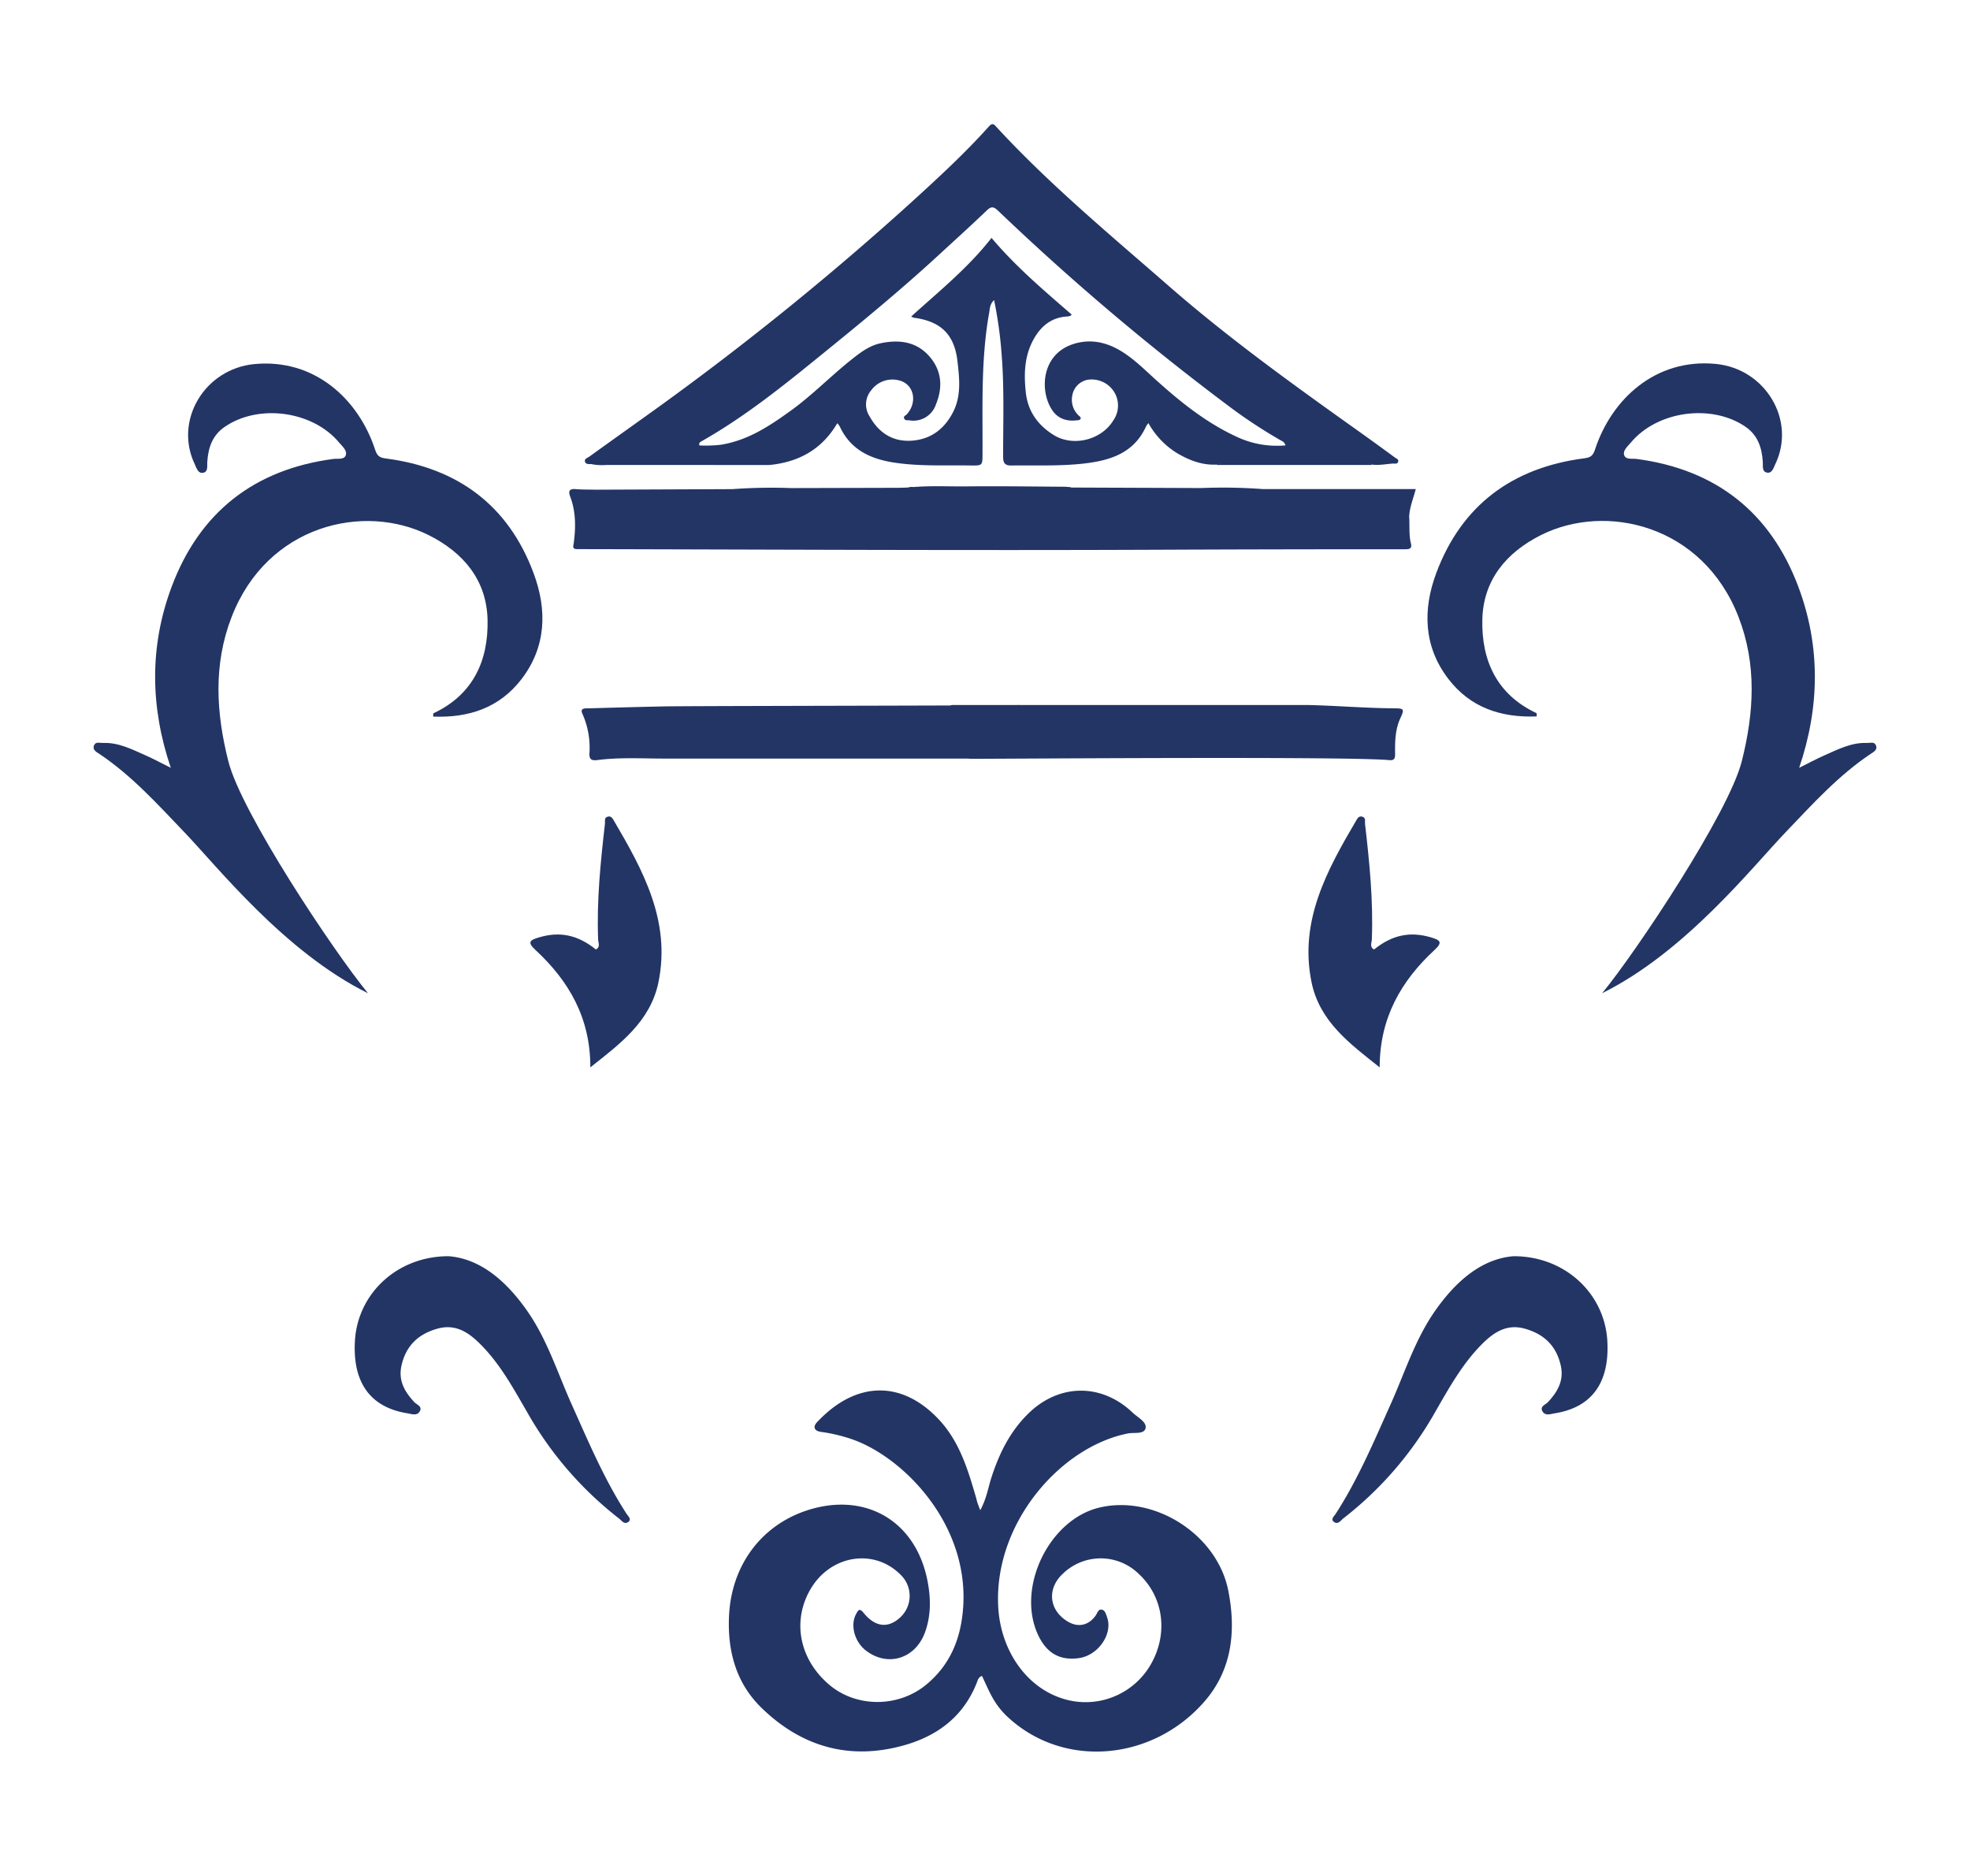<svg id="Layer_1" data-name="Layer 1" xmlns="http://www.w3.org/2000/svg" viewBox="0 0 595.28 566.93"><defs><style>.cls-1{fill:#233565;}</style></defs><path class="cls-1" d="M296.2,456.41c1.91-3.49,2.38-6.78,3.37-9.86,2.34-7.26,5.61-13.91,11.14-19.34,9.27-9.1,22.11-9.29,31.56-.28,1.5,1.43,4.24,2.77,3.9,4.62-.37,2-3.42,1.29-5.25,1.64-20.37,3.93-40.7,27.13-39.28,52.49.73,13,8.36,24.13,19.4,27.63A22.74,22.74,0,0,0,347.74,503c5.36-9.35,3.87-20.44-3.7-27.41a16.42,16.42,0,0,0-22.87,0c-4.92,4.55-4.21,11.13,1.57,14.51,3.12,1.83,6.29,1.09,8.37-1.92.48-.69.74-1.9,1.78-1.73s1.29,1.33,1.63,2.28c1.83,5-2.63,11.53-8.47,12.36s-9.87-1.52-12.45-7.17c-6.51-14.28,3.49-34.79,18.7-38.34,16.65-3.88,35.57,8.23,38.87,25.21,2.35,12,1.17,23.72-7.12,33.31-15.55,18-42.41,20.61-59.45,4.88a24,24,0,0,1-4.73-6c-1.17-2.1-2.11-4.34-3.14-6.5-1.14.39-1.31,1.39-1.61,2.16-4.67,11.7-14.21,17.39-25.76,19.73-15.14,3.07-28.34-1.59-39.3-12.29-7.74-7.55-10.26-17.31-9.77-27.73.75-15.87,10.38-28.09,24.77-32.27,17.31-5,31.92,4.13,35.25,21.92,1,5.26,1,10.42-.84,15.41-3,8-11.34,10.41-17.84,5.38-3.43-2.66-4.76-7.67-2.95-11,.62-1.14,1-1.94,2.26-.39,3.44,4.29,7.33,4.77,10.92,1.54a8.83,8.83,0,0,0,.76-12.53c-8-8.72-21.72-6.7-27.85,4.1-5.47,9.64-3.13,21.09,5.86,28.68,8.14,6.88,20.75,6.88,29.17,0,7.41-6.09,10.61-14.11,11.25-23.56,1.72-25.83-19.12-46.21-34.58-51a50.13,50.13,0,0,0-7.73-1.81c-.93-.12-2.19-.24-2.53-1.18s.65-1.82,1.33-2.52c11.32-11.59,24.76-12,35.84-.47,6.49,6.74,9.05,15.32,11.56,23.95.15.53.26,1.07.43,1.59S295.75,455.21,296.2,456.41Z"/><path class="cls-1" d="M55.54,251.33c-8-8.36-15.8-17-25.54-23.51-.85-.56-2.16-1.2-1.57-2.59.5-1.19,1.76-.66,2.69-.7,4.62-.19,8.63,1.87,12.68,3.66,2.58,1.14,5.07,2.49,7.81,3.85-6.27-18.52-6.44-36.87.28-54.77,8.41-22.42,24.89-35.4,48.84-38.57,1.31-.18,3.32.34,3.78-1.21.41-1.36-1.06-2.6-2-3.69C94.6,124.2,78.19,121.92,67.9,129c-3.75,2.56-5,6.36-5.27,10.65-.07,1.18.29,2.84-1.12,3.2-1.66.41-2.1-1.38-2.64-2.51-6.39-13.29,3-28.89,18-30.31,18.29-1.74,31.49,10.73,36.45,25.78.65,2,1.35,2.5,3.3,2.75,21.63,2.82,37,14.14,44.62,34.67,4.1,11,3.89,22.18-3.65,32-6.68,8.7-15.94,11.75-26.69,11.33,0-.6,0-1,.08-1,12-5.63,16.62-15.93,16.35-28.23-.27-12-7.28-20.32-17.72-25.57C110,151.88,80.76,158.59,70,186.43c-5.59,14.39-4.7,29-1,43.64,3.9,15.5,31.72,57.35,42.2,70.1C85.85,287.62,65.59,261.77,55.54,251.33Z"/><path class="cls-1" d="M421.41,214.06c-8.74-.05-17.48-.8-26.23-1-4.12,0-57.13,0-87,0a5.11,5.11,0,0,0-.82,0l-2,0c-9.18,0-15.68,0-17,0a3.62,3.62,0,0,0-1.25.14c-29.77.1-81.71.17-86.85.29q-11.17.24-22.36.58c-1,0-2.76-.17-1.91,1.64a25.18,25.18,0,0,1,2.12,12c-.08,1.92.79,2.16,2.32,2,6.62-.87,13.27-.48,19.91-.46,4.46,0,66.87,0,92.21,0a6.59,6.59,0,0,0,1,.07c12.06,0,114.22-.78,126.27.4,1.5.14,1.75-.56,1.74-1.83-.05-3.81,0-7.61,1.73-11.15C424.37,214.33,424.21,214.08,421.41,214.06Z"/><path class="cls-1" d="M135.61,379.64c9.56.78,17.35,7.46,23.67,16.49,6.14,8.77,9.25,18.95,13.59,28.57,5,11.15,9.77,22.46,16.46,32.79.44.68,1.68,1.7.45,2.51s-2-.57-2.85-1.19a107.69,107.69,0,0,1-27.75-32.24C155,419.36,151,412,145,406.08c-3.54-3.53-7.46-6.05-12.84-4.54-5.8,1.63-9.52,5.19-10.85,11.19-1,4.54,1,7.9,3.88,11,.76.83,2.65,1.31,1.56,2.94-.85,1.25-2.35.65-3.56.46-12.57-2-16.63-10.84-15.93-22.06C108.15,390.85,120.09,379.59,135.61,379.64Z"/><path class="cls-1" d="M457.33,379.64c-9.56.78-17.35,7.46-23.67,16.49-6.14,8.77-9.25,18.95-13.59,28.57-5,11.15-9.78,22.46-16.46,32.79-.44.68-1.69,1.7-.45,2.51s2-.57,2.84-1.19a107.72,107.72,0,0,0,27.76-32.24c4.15-7.21,8.2-14.53,14.18-20.49,3.54-3.53,7.46-6.05,12.83-4.54,5.81,1.63,9.53,5.19,10.86,11.19,1,4.54-1,7.9-3.88,11-.76.83-2.65,1.31-1.56,2.94.85,1.25,2.35.65,3.56.46,12.57-2,16.62-10.84,15.93-22.06C484.79,390.85,472.85,379.59,457.33,379.64Z"/><path class="cls-1" d="M178.38,322.57c.05-14.87-6.43-26.1-16.64-35.54-2.53-2.34-1.56-2.94,1.09-3.73,6.26-1.87,11.68-.83,17.23,3.64,1.43-.72.72-2.05.68-3-.46-11.72.72-23.34,2.06-35,.09-.76-.32-1.76.77-2.12s1.54.53,1.93,1.19c8.8,15,17.22,30.29,13.49,48.73C196.56,308.75,187.3,315.49,178.38,322.57Z"/><path class="cls-1" d="M539.74,251.33c8-8.36,15.8-17,25.54-23.51.85-.56,2.15-1.2,1.57-2.59-.51-1.19-1.76-.66-2.7-.7-4.62-.19-8.62,1.87-12.67,3.66-2.59,1.14-5.08,2.49-7.82,3.85,6.28-18.52,6.45-36.87-.27-54.77-8.42-22.42-24.89-35.4-48.84-38.57-1.31-.18-3.32.34-3.79-1.21-.4-1.36,1.07-2.6,2-3.69,7.94-9.6,24.36-11.88,34.65-4.85,3.75,2.56,5,6.36,5.26,10.65.08,1.18-.28,2.84,1.13,3.2,1.66.41,2.1-1.38,2.64-2.51,6.39-13.29-3-28.89-18-30.31-18.28-1.74-31.48,10.73-36.44,25.78-.65,2-1.35,2.5-3.31,2.75C457,141.33,441.68,152.65,434,173.18c-4.1,11-3.89,22.18,3.66,32,6.67,8.7,15.94,11.75,26.69,11.33,0-.6,0-1-.08-1-12-5.63-16.62-15.93-16.35-28.23.26-12,7.27-20.32,17.71-25.57,19.6-9.85,48.88-3.14,59.69,24.7,5.59,14.39,4.7,29,1,43.64-3.89,15.5-31.71,57.35-42.19,70.1C509.42,287.62,529.69,261.77,539.74,251.33Z"/><path class="cls-1" d="M416.9,322.57c0-14.87,6.42-26.1,16.64-35.54,2.52-2.34,1.56-2.94-1.09-3.73-6.26-1.87-11.69-.83-17.24,3.64-1.42-.72-.72-2.05-.68-3,.46-11.72-.71-23.34-2.06-35-.08-.76.33-1.76-.77-2.12s-1.53.53-1.92,1.19c-8.81,15-17.22,30.29-13.49,48.73C398.71,308.75,408,315.49,416.9,322.57Z"/><path class="cls-1" d="M183,140.52c.61-.6,1.37-.38,2.08-.38q22.69,0,45.4,0c.71,0,1.48-.21,2.08.39Z"/><path class="cls-1" d="M367.5,140.52c.6-.6,1.37-.39,2.07-.39H412.8c.63,0,1.31-.16,1.83.39Z"/><path class="cls-1" d="M425.81,156.15c.13-2.79,1.21-5.4,2-8.34H381.7a163.64,163.64,0,0,0-18.66-.32l-39.29-.15a2.73,2.73,0,0,0-1.1-.17,5.29,5.29,0,0,0-.8-.07c-9.86-.06-19.72-.21-29.58-.11-5.38.06-10.76-.23-16.13.19H276a4.11,4.11,0,0,0-1.67.16l-2.82.08L239,147.5a162.77,162.77,0,0,0-17.67.32l-41.23.17c-2-.05-4.06,0-6.07-.17s-2.37.57-1.71,2.32c1.76,4.68,1.67,9.5,1,14.35-.42,1.54.53,1.46,1.6,1.46,58.12.12,116.25.43,174.37.19q37.46-.16,74.91-.15c1.42,0,2.69.08,2.08-2C425.7,161.42,426,158.77,425.81,156.15Z"/><path class="cls-1" d="M421.46,138.24c-4.06-3-8.11-5.92-12.2-8.83-19.2-13.68-38.34-27.48-56.11-43S317.08,55.73,301,38.27c-.87-1-1.33-1-2.23,0-7.43,8.29-15.62,15.79-23.84,23.27A889.5,889.5,0,0,1,199,123c-6.95,5-14,10-20.93,15-.56.4-1.55.64-1.3,1.52s1.2.69,1.9.74a16.71,16.71,0,0,0,4.35.27,3.84,3.84,0,0,1,1.68-.17h46.2a4,4,0,0,1,1.68.16c8.78-.88,15.79-4.7,20.42-12.61a6.15,6.15,0,0,1,.72.9c3.25,7.08,9.22,9.89,16.55,11,7.68,1.16,15.37.75,23.06.86,3.58.06,3.55,0,3.56-3.63.07-14.18-.52-28.38,2-42.44.23-1.25.15-2.65,1.5-3.91A127,127,0,0,1,302.66,107c.83,10.37.44,20.75.46,31.13,0,1.9.63,2.58,2.54,2.55,7.22-.11,14.45.23,21.64-.57,8-.89,15.3-3.07,19-11.24a6.56,6.56,0,0,1,.72-1,24.72,24.72,0,0,0,8.54,9c3.66,2.19,7.54,3.71,11.9,3.55a3.82,3.82,0,0,1,1.68-.17H413a3.84,3.84,0,0,1,1.68.17c2.12.26,4.2-.2,6.3-.33.51,0,1.23.2,1.49-.49C422.74,138.85,422,138.6,421.46,138.24Zm-47.92-6.31c-9.37-4.35-17.26-10.78-24.84-17.66-3.3-3-6.47-6.15-10.35-8.41-4.46-2.61-9.23-3.48-14.2-1.83-9.58,3.2-10,14.22-6.23,19.88,1.73,2.61,4.36,3.48,7.42,3.12.38,0,.9-.07,1.09-.31.42-.54-.19-.85-.5-1.16a6.51,6.51,0,0,1-1.92-6,5.79,5.79,0,0,1,4.55-4.77,8,8,0,0,1,8.25,3.9,7.83,7.83,0,0,1-.35,8.29c-3.6,6-12.18,8.16-18.11,4.46-4.69-2.93-7.73-7.09-8.36-12.72-.62-5.45-.48-10.87,2.16-15.85,2.21-4.16,5.47-7,10.46-7.23a4.34,4.34,0,0,0,.91-.23c.06,0,.1-.12.3-.36-8.42-7.3-16.94-14.52-24.21-23.16-7,9-15.83,16.11-24.28,23.77a4.15,4.15,0,0,0,.86.37c7.89,1.05,12.16,4.87,13.11,13,.59,5.06,1.23,10.39-1.2,15.29-2.59,5.23-6.77,8.48-12.67,8.86-5.73.37-9.93-2.43-12.67-7.36a6.62,6.62,0,0,1,.54-7.93,7.93,7.93,0,0,1,8.49-2.9c4.4,1.16,5.52,6.54,2.24,10.2-.34.38-1.13.58-.81,1.28s.95.49,1.51.55a7.17,7.17,0,0,0,8.08-4.79c2.06-5,1.82-9.9-1.65-14.15-3.9-4.77-9.21-5.56-15-4.36-3.36.7-6,2.68-8.62,4.75-6.34,5-12,10.89-18.6,15.65s-13.05,9-21.15,10.29a39.82,39.82,0,0,1-6.45.21c-.23-.91.36-1.1.83-1.37,12.95-7.35,24.49-16.64,36-26C260,97.65,271.75,88,283,77.67c5-4.61,10.07-9.18,15-13.9,1.37-1.33,2.07-1.55,3.58-.1a758.83,758.83,0,0,0,69.13,58.62A152.64,152.64,0,0,0,386.86,133c.53.31,1.23.48,1.59,1.6A28.62,28.62,0,0,1,373.54,131.93Z"/></svg>